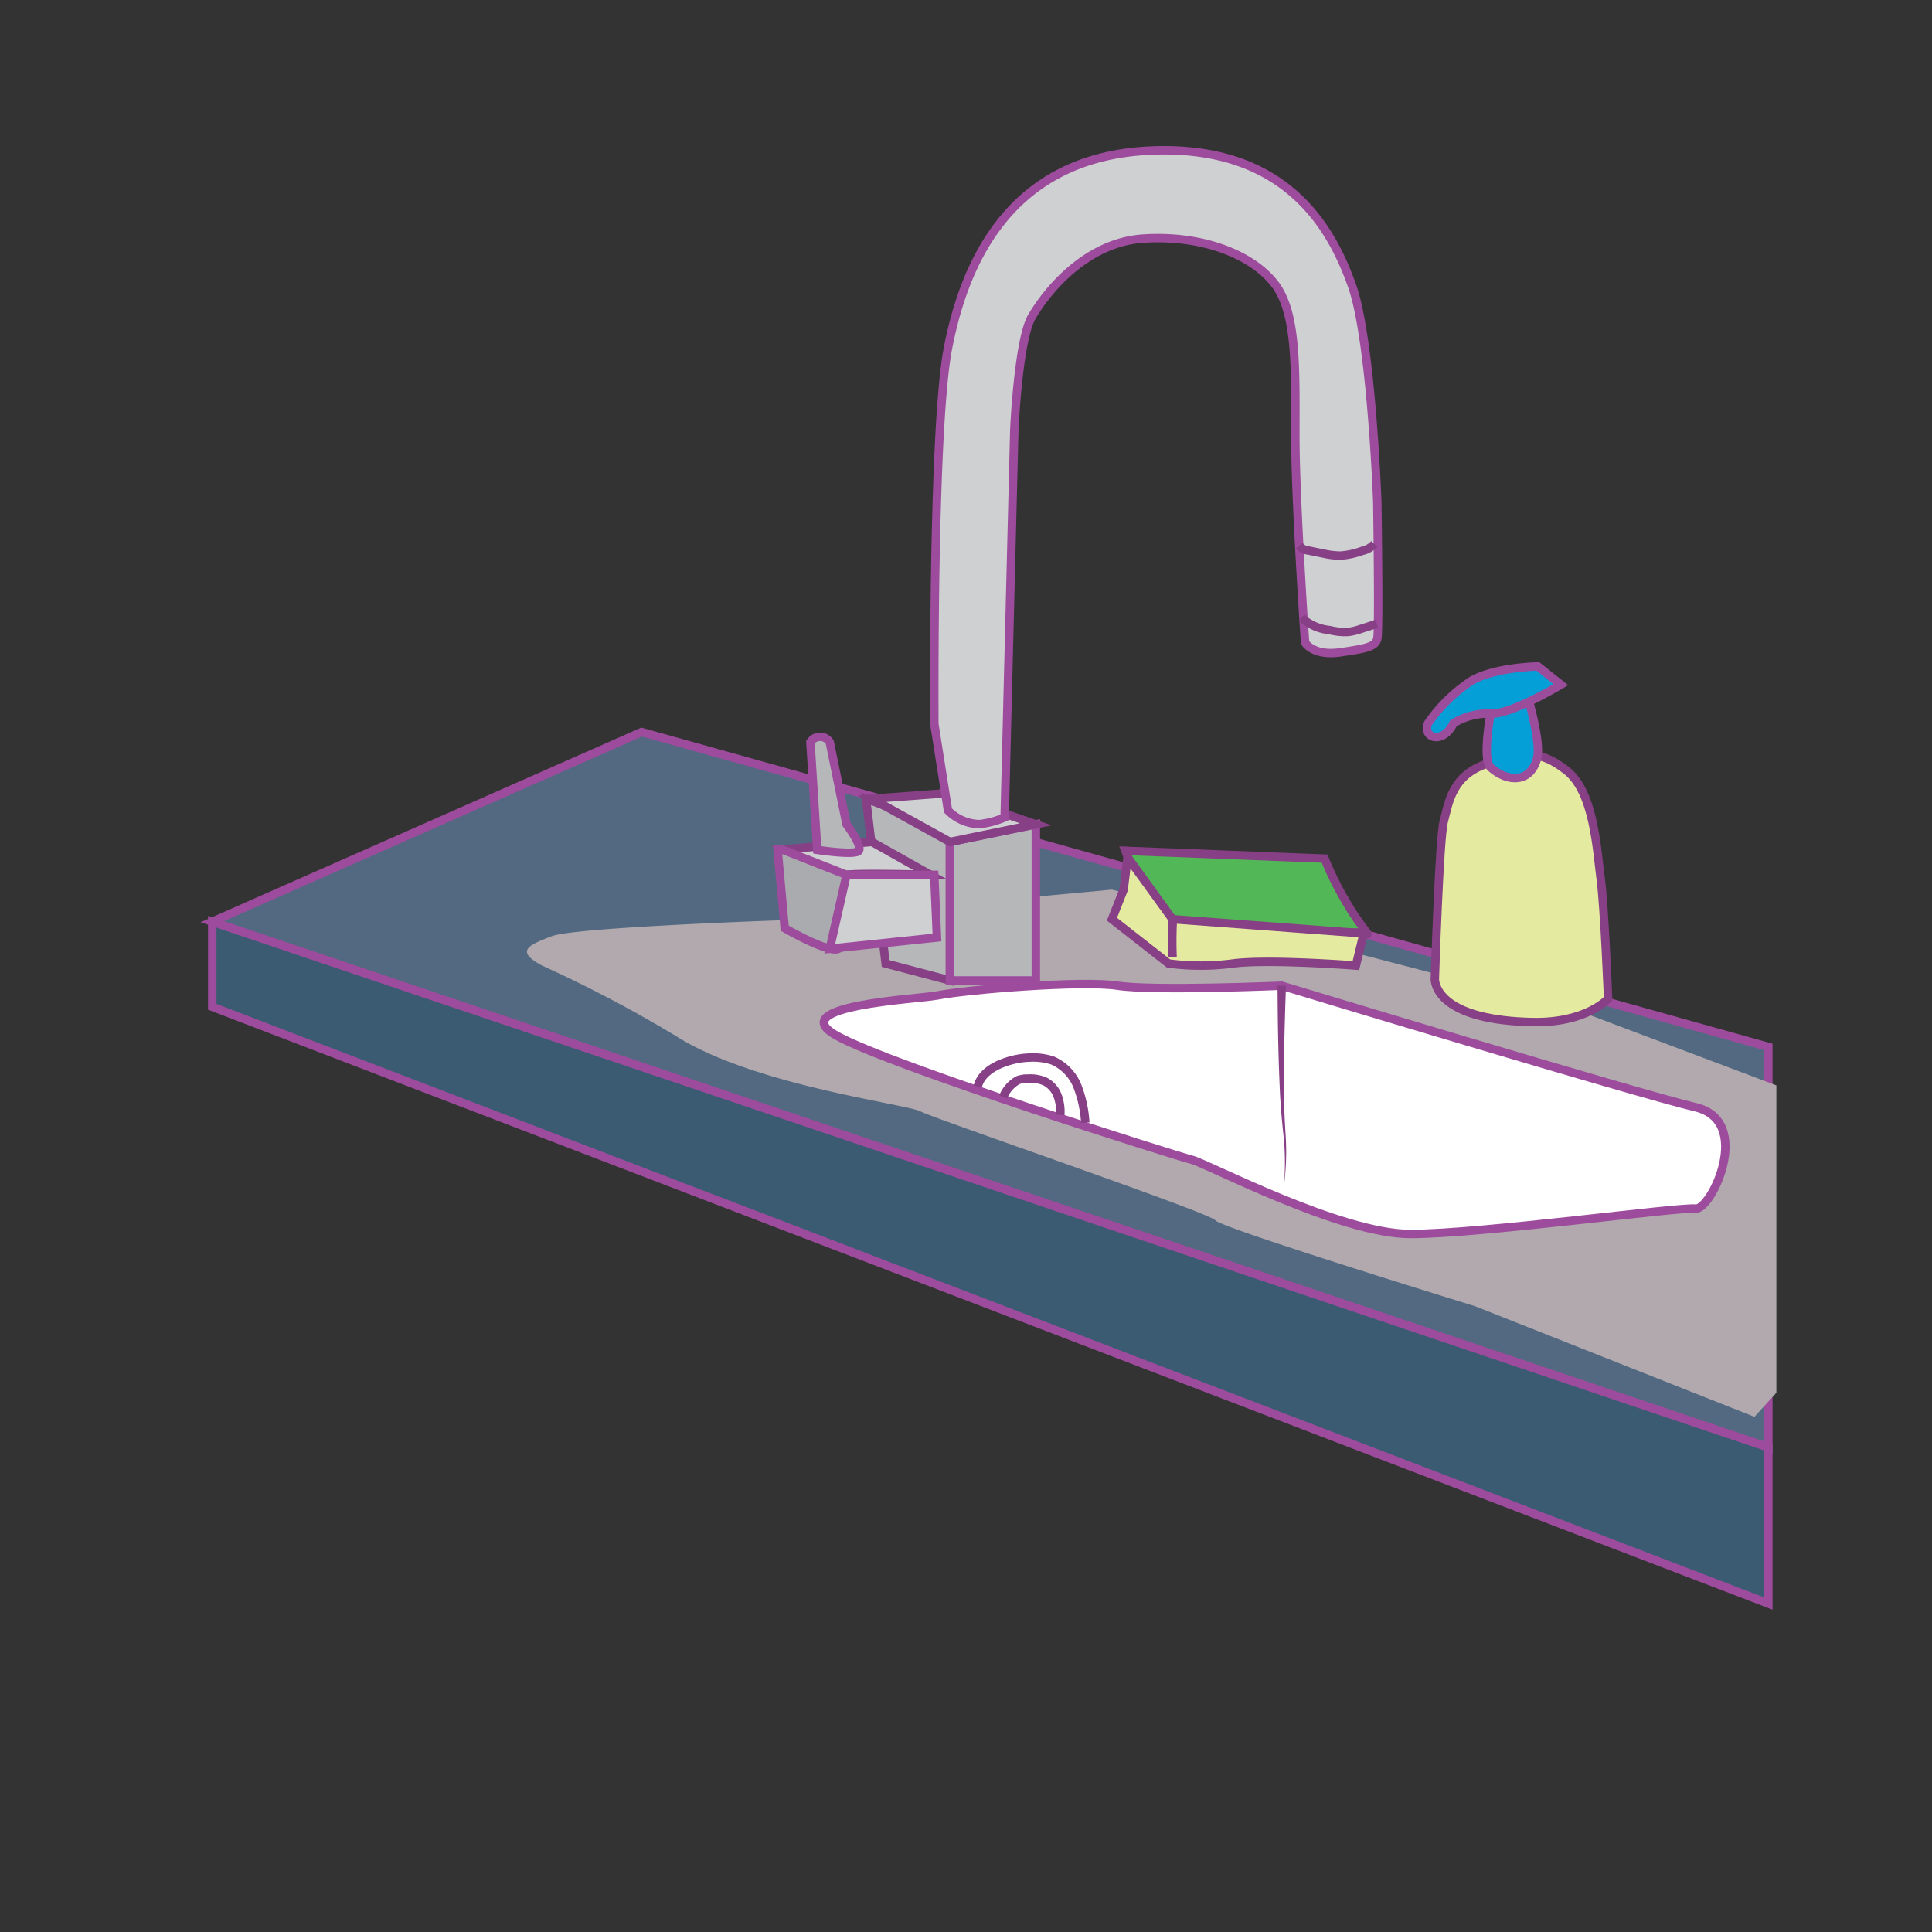 <svg id="word" xmlns="http://www.w3.org/2000/svg" viewBox="0 0 160 160"><rect x="0" y="0" width="160" height="160" fill="#333333" stroke="none"/><defs><style>.cls-1,.cls-12{fill:none;}.cls-2{fill:#526981;}.cls-10,.cls-11,.cls-2,.cls-4,.cls-5,.cls-9{stroke:#9d4b9c;}.cls-10,.cls-11,.cls-12,.cls-13,.cls-14,.cls-15,.cls-2,.cls-4,.cls-5,.cls-7,.cls-8,.cls-9{stroke-miterlimit:10;stroke-width:0.699px;}.cls-3{fill:#b1a9ad;}.cls-4{fill:#3b5b73;}.cls-5{fill:#fff;}.cls-6{fill:#873f85;}.cls-7,.cls-9{fill:#b5b7b9;}.cls-12,.cls-13,.cls-14,.cls-7,.cls-8{stroke:#873f85;}.cls-11,.cls-8{fill:#cfd0d1;}.cls-10{fill:#aaabae;}.cls-13{fill:#52b756;}.cls-14{fill:#e4eba0;}.cls-15{fill:#059fd8;stroke:#9b4d9c;}</style></defs><rect class="cls-1" x="14" y="14" width="132" height="132"/><polygon class="cls-2" points="53.135 60.627 146.445 86.7 146.445 119.869 17.578 76.334 53.135 60.627"/><path class="cls-3" d="M64.771,76.21s-17.132.579-19.071,1.321-3.071,1.22-.809,2.435a108.126,108.126,0,0,1,11.045,5.807c6.465,4.136,19.179,5.657,20.31,6.271s23.92,8.371,24.405,9.018,21.5,7.111,21.5,7.111l23.144,9.164,1.817-1.994V89.885l-16.233-6.117L92.085,73.675Z"/><polygon class="cls-4" points="146.445 119.869 146.445 132.798 17.578 83.377 17.578 76.334 146.445 119.869"/><path class="cls-5" d="M106.146,81.631s-10.667.45-13.576,0-12.414.31-14.975.812c-1.585.311-12.824.81-8.3,3.33s28.123,9.955,29.416,10.278,12.283,6.142,18.1,6.142,22.3-2.263,23.6-2.1,4.849-7.256,0-8.4S106.146,81.631,106.146,81.631Z"/><path class="cls-6" d="M106.5,81.638c-.1,2.777-.179,5.559-.173,8.338,0,1.394.061,2.769.152,4.166a21.075,21.075,0,0,1-.167,4.172,21.114,21.114,0,0,0-.007-4.161c-.148-1.376-.273-2.778-.327-4.168-.123-2.787-.165-5.571-.177-8.361Z"/><path class="cls-7" d="M71.721,66.151s6.95,2.463,6.95,3.575V81.2l-5.327-1.406Z"/><path class="cls-8" d="M77.054,72.447s-6.141-.154-6.949.007a6.382,6.382,0,0,1-4.2-1.131l-1.131-.97,7.435-.627Z"/><polygon class="cls-9" points="78.671 69.726 85.782 68.266 85.782 81.199 78.671 81.199 78.671 69.726"/><polygon class="cls-8" points="72.206 66.151 78.284 65.698 85.782 68.266 78.671 69.726 72.206 66.151"/><path class="cls-10" d="M64.394,70.353l.592,6.519s4.634,2.694,4.634,1.4.485-5.819.485-5.819l-5.334-2.1Z"/><path class="cls-9" d="M67.115,61.464l.565,8.919s2.906.445,3.391.122-.966-2.239-.966-2.239l-1.388-6.8A.94.94,0,0,0,67.115,61.464Z"/><polygon class="cls-11" points="77.371 72.454 77.595 77.643 68.717 78.569 70.105 72.454 77.371 72.454"/><path class="cls-11" d="M78.509,67.121A3.78,3.78,0,0,0,81.1,68.252a7.212,7.212,0,0,0,2.1-.558L84,35.6s.323-7.434,1.455-9.374,4.364-6.141,9.212-6.465,8.982,1.293,10.875,3.718,1.732,7.111,1.732,12.606.808,17.132.808,17.132.646,1.132,2.909.808,2.909-.484,3.071-1.131,0-11.313,0-11.313-.485-13.415-2.1-17.941-5.334-11.8-16.971-11.152S79.8,22.19,78.509,28.816s-1.131,31.146-1.131,31.146Z"/><path class="cls-12" d="M107.605,45.191a1.1,1.1,0,0,0,.766.4q.615.129,1.232.251a6.417,6.417,0,0,0,1.425.17,6.615,6.615,0,0,0,1.775-.389,1.9,1.9,0,0,0,1.01-.575"/><path class="cls-12" d="M107.793,51.156a4.036,4.036,0,0,0,2.329,1.026,5.243,5.243,0,0,0,1.539.154,5.175,5.175,0,0,0,1.065-.26l1.31-.419"/><path class="cls-13" d="M93.2,70.462S95.8,77.3,96.449,77.3a16.671,16.671,0,0,1,6.3,0c4.364.647,9.374-.323,10.183,0s-.113-.292-1.431-2.57a25.4,25.4,0,0,1-1.8-3.623Z"/><path class="cls-14" d="M93.055,73.675l-.97,2.449,4.687,3.669a20.352,20.352,0,0,0,5.334,0c2.909-.389,10.182.173,10.182.173l.647-2.663L97.1,76.124,93.38,70.991Z"/><path class="cls-12" d="M97.137,76.006q-.093,1.617-.032,3.236"/><path class="cls-12" d="M80.974,89.973c.4-1.68,2.925-2.36,4.26-2.387a5.152,5.152,0,0,1,1.931.239,3.879,3.879,0,0,1,2.071,2.157,10.068,10.068,0,0,1,.642,2.991"/><path class="cls-12" d="M87.808,92.334a3.86,3.86,0,0,0-.214-1.565,2.221,2.221,0,0,0-1.009-1.186,3.019,3.019,0,0,0-1.428-.261,2.346,2.346,0,0,0-.838.125,2.75,2.75,0,0,0-1.238,1.394"/><path class="cls-14" d="M118.826,81.117s.372-11.7.735-13.071c.41-1.546.67-3.834,3.58-4.8s4.34-1.208,6.6.57,2.5,6.515,2.819,8.94.616,9.949.616,9.949-1.761,2.026-6.251,1.938C119.7,84.5,118.877,81.905,118.826,81.117Z"/><path class="cls-15" d="M123.44,59.1s-.7,3.813,0,4.446c1.421,1.29,3.329,1.3,3.862-.761.336-1.3-.791-5.11-.791-5.11S123.741,57.089,123.44,59.1Z"/><path class="cls-15" d="M127.364,55.192l1.894,1.509s-4.2,2.526-5.818,2.394a5.565,5.565,0,0,0-3.071.8c-.882,1.827-2.616,1.194-2.1,0a13.08,13.08,0,0,1,3.61-3.523C123.817,55.246,127.364,55.192,127.364,55.192Z"/></svg>